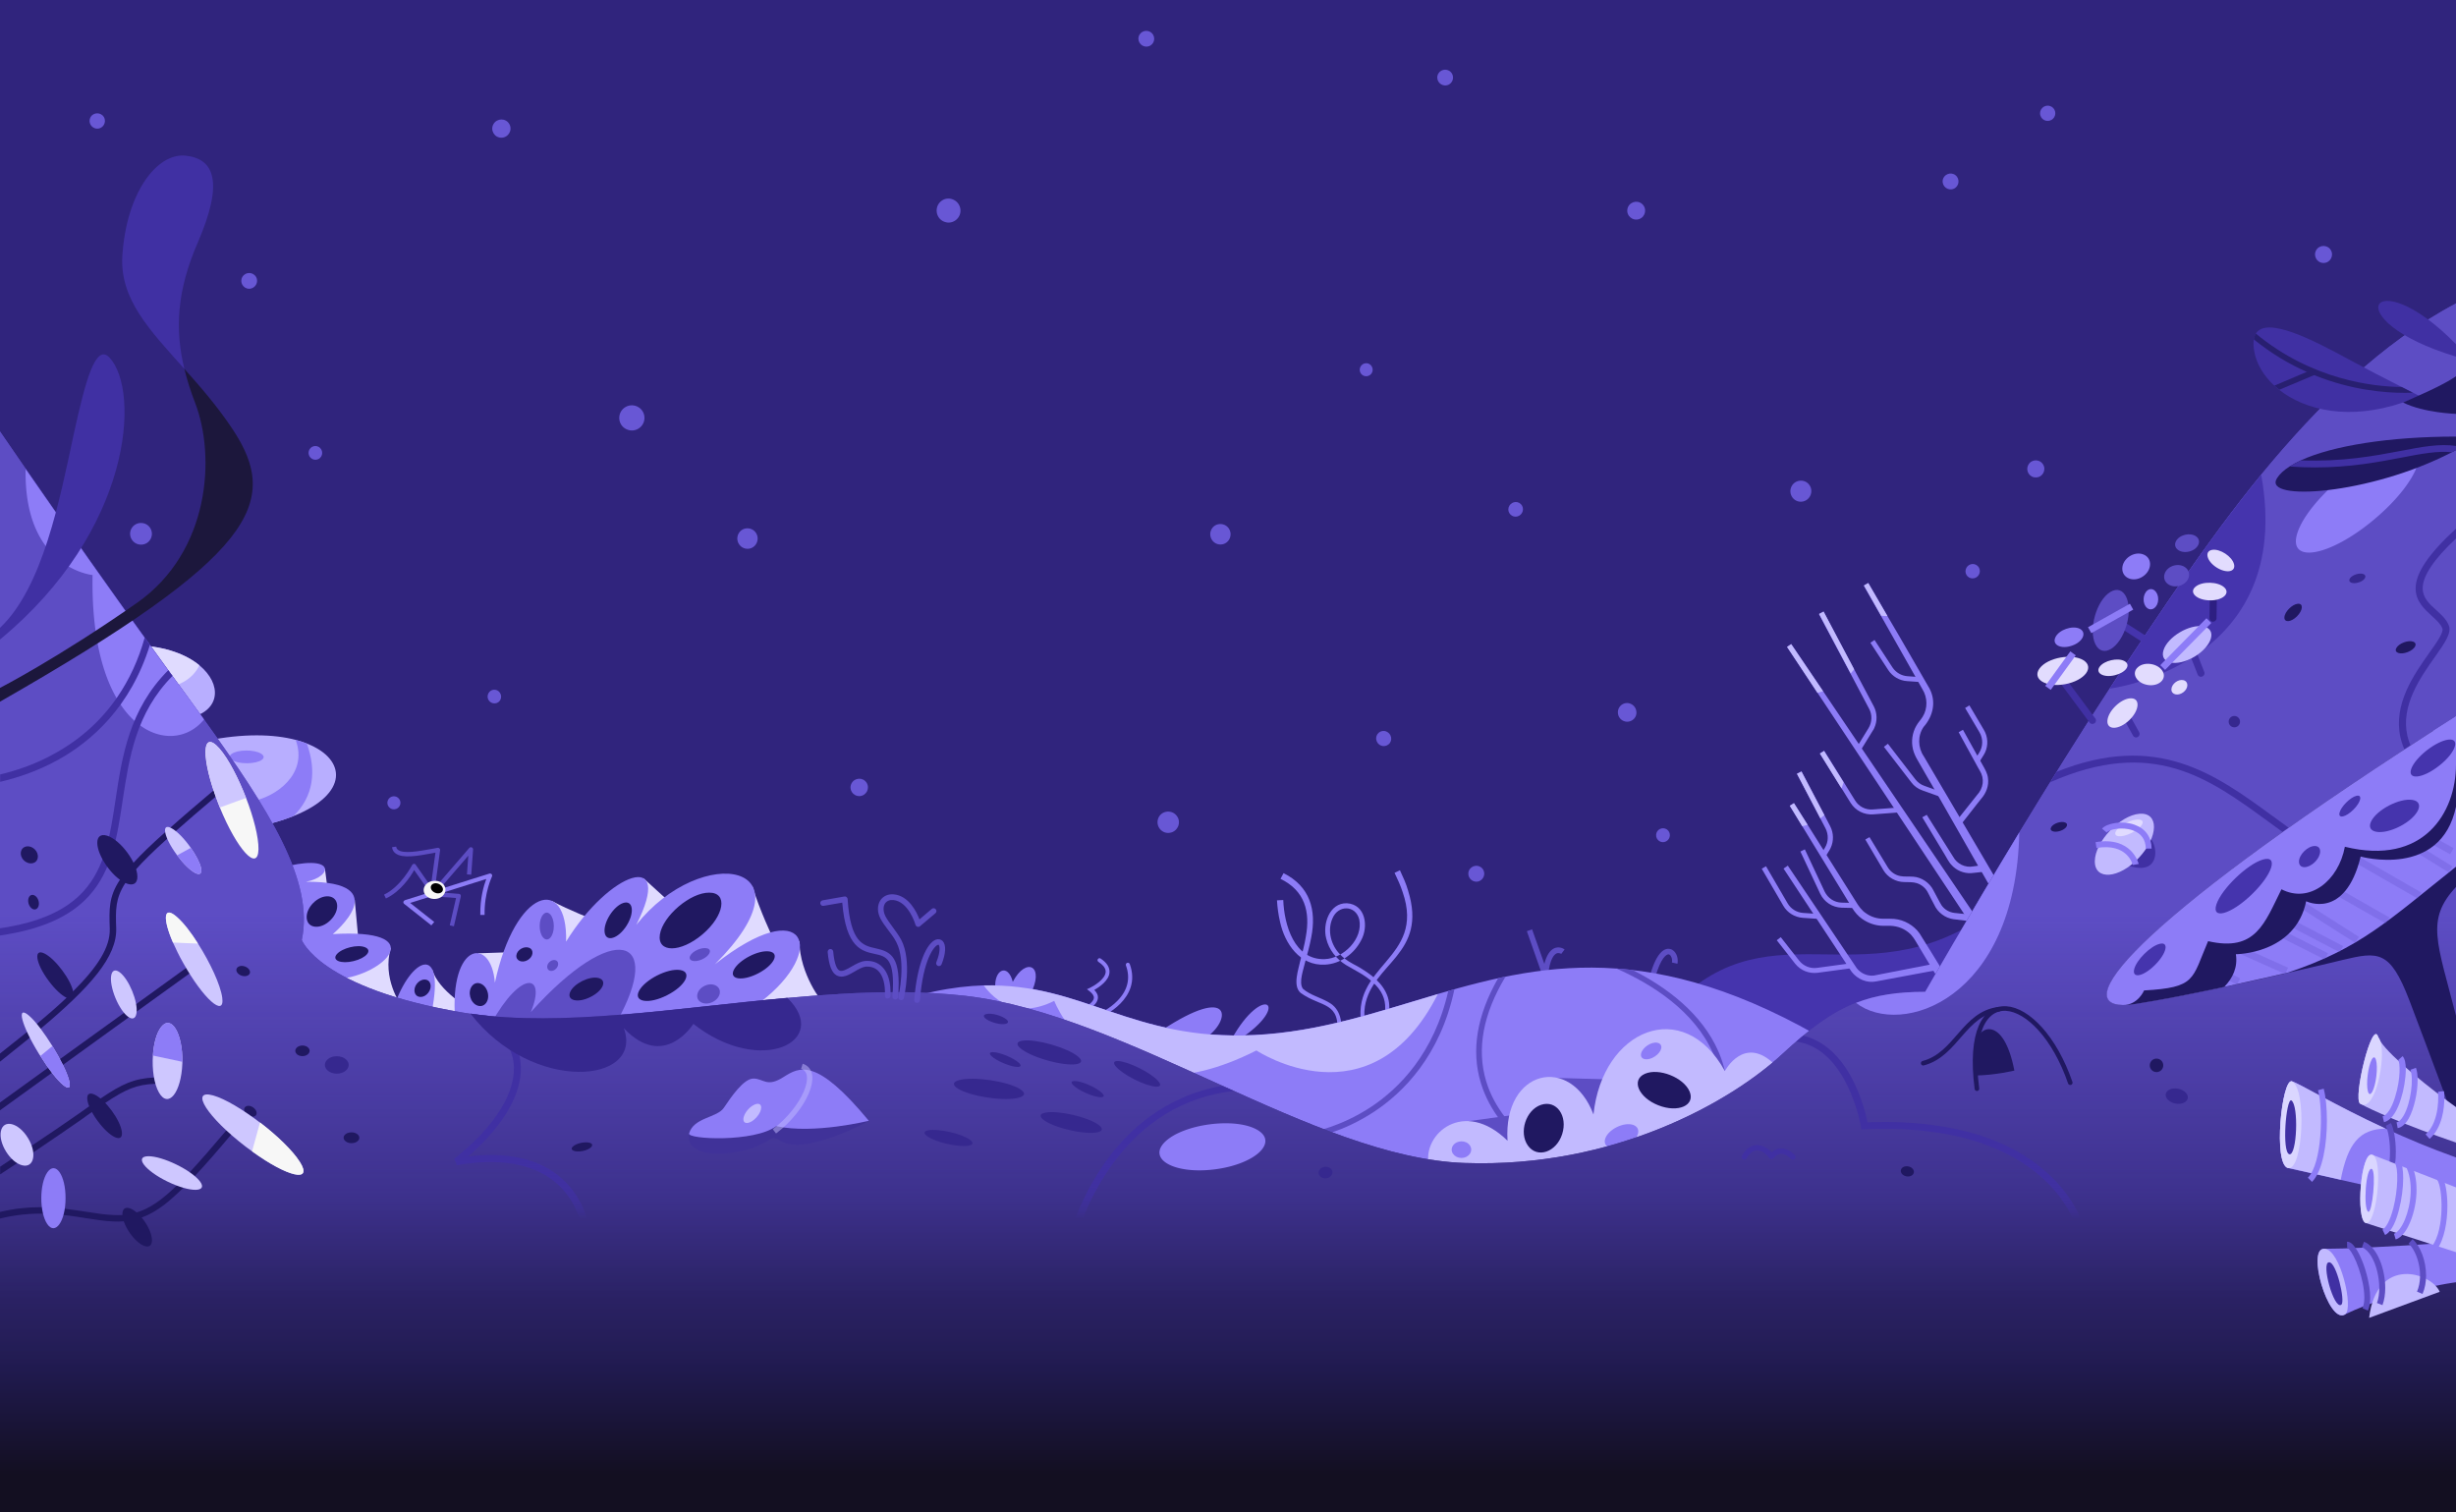 <svg xmlns="http://www.w3.org/2000/svg" xmlns:xlink="http://www.w3.org/1999/xlink" width="1600" height="985"><defs><linearGradient id="c" x1="50%" x2="50%" y1="50.461%" y2="97.603%"><stop offset="0%" stop-color="#5D4DC4"/><stop offset="30%" stop-color="#413494"/><stop offset="66.558%" stop-color="#201A4F"/><stop offset="86.013%" stop-color="#181434"/><stop offset="100%" stop-color="#130F21"/></linearGradient><linearGradient id="d" x1="50%" x2="50%" y1="50.46%" y2="96.646%"><stop offset="0%" stop-color="#5D4DC4"/><stop offset="50.242%" stop-color="#413494" stop-opacity=".803"/><stop offset="69.205%" stop-color="#2D246A" stop-opacity=".751"/><stop offset="81.293%" stop-color="#201A4F"/><stop offset="100%" stop-color="#130F21"/></linearGradient><linearGradient id="e" x1="50.005%" x2="50.005%" y1="44.531%" y2="94.809%"><stop offset="0%" stop-color="#4030A3"/><stop offset="38%" stop-color="#4030A3" stop-opacity=".99"/><stop offset="53%" stop-color="#4030A3" stop-opacity=".94"/><stop offset="64%" stop-color="#4030A3" stop-opacity=".87"/><stop offset="73%" stop-color="#4030A3" stop-opacity=".76"/><stop offset="81%" stop-color="#4030A3" stop-opacity=".63"/><stop offset="88%" stop-color="#4030A3" stop-opacity=".45"/><stop offset="94%" stop-color="#4030A3" stop-opacity=".25"/><stop offset="99%" stop-color="#4030A3" stop-opacity=".03"/><stop offset="100%" stop-color="#4030A3" stop-opacity="0"/></linearGradient><linearGradient id="f" x1="49.995%" x2="49.995%" y1="22.575%" y2="83.804%"><stop offset="0%" stop-color="#4030A3"/><stop offset="38%" stop-color="#4030A3" stop-opacity=".99"/><stop offset="53%" stop-color="#4030A3" stop-opacity=".94"/><stop offset="64%" stop-color="#4030A3" stop-opacity=".87"/><stop offset="73%" stop-color="#4030A3" stop-opacity=".76"/><stop offset="81%" stop-color="#4030A3" stop-opacity=".63"/><stop offset="88%" stop-color="#4030A3" stop-opacity=".45"/><stop offset="94%" stop-color="#4030A3" stop-opacity=".25"/><stop offset="99%" stop-color="#4030A3" stop-opacity=".03"/><stop offset="100%" stop-color="#4030A3" stop-opacity="0"/></linearGradient><linearGradient id="g" x1="49.921%" x2="49.921%" y1="48.971%" y2="92.955%"><stop offset="0%" stop-color="#4030A3"/><stop offset="38%" stop-color="#4030A3" stop-opacity=".99"/><stop offset="53%" stop-color="#4030A3" stop-opacity=".94"/><stop offset="64%" stop-color="#4030A3" stop-opacity=".87"/><stop offset="73%" stop-color="#4030A3" stop-opacity=".76"/><stop offset="81%" stop-color="#4030A3" stop-opacity=".63"/><stop offset="88%" stop-color="#4030A3" stop-opacity=".45"/><stop offset="94%" stop-color="#4030A3" stop-opacity=".25"/><stop offset="99%" stop-color="#4030A3" stop-opacity=".03"/><stop offset="100%" stop-color="#4030A3" stop-opacity="0"/></linearGradient><path id="a" d="M0 0h1600v985H0z"/></defs><g fill="none" fill-rule="evenodd"><g><path fill="#30247D" d="M0 0h1600v800H0z"/><g fill="#8D7CF7"><path d="M836.2 568.8c17.2 8.6 21.6 24 18 42-1 5.3-2.4 10.4-3.8 15.4-1 4.7-4.7 14.1-1.5 18 4.8 4.1 11.1 5.5 16.6 8.7 8.2 4.4 9.2 13.8 8 22.1l-2.4-.3c2.4-22.7-10.2-18.1-23.8-27.9-5.4-4.7-1.3-15.5-.1-21.4 1.3-5.1 2.7-10.1 3.5-15.2 3-16.4-.7-30-16.5-37.7l2-3.7Z"/><path d="M836 586.3c.6 16.2 7.2 39.2 27 38.5 12.3-.4 25.2-13.3 22.5-25.9-2.5-9.5-13.8-9.4-17.4-.7-3.6 7.9-1 17.8 5.2 23.8 3.1 3.3 7.1 5.4 11.1 7.5 8.1 4.7 16.6 10.6 19.7 20 3 9.5-1.3 19.2-6.1 27.3l-2.1-1.2c7.5-12.5 10.5-25.3-1.8-35.9-5-4.6-11.4-7.6-17.3-11.1-6.2-3.9-11.1-9.9-12.8-17.2-2.5-9.2 2-23.3 13.4-23 12.3.7 14.3 15.2 9.3 24.2-4.5 8.7-13.4 15.3-23.5 15.8-16.3.9-26.2-13.6-29.3-27.9-1.1-4.6-1.7-9.3-2-14l4.1-.2Z"/><path d="M887.3 669.4c-8.7-41 41.7-44.1 26.5-88.2-1.4-4.3-3.3-8.5-5.3-12.6l3.5-1.7c2 4.3 4 8.6 5.3 13.2 13 41.6-23.3 47.2-28.1 75.4-.7 4.4-.4 9 .4 13.5l-2.3.4Z"/></g><path fill="#8D7CF7" d="m802.2 677.2 4.9.1c35-22.9 15.7-37.5-4.9-.1Zm-45.9-5.7 28.5 5c17.3-10.9 19.3-36.7-28.5-5Zm-85.4-23.1c10.4-19.3-2.4-25.5-11.1-8.8-3.1-12.3-12.4-8.2-11.4 4.3s22.5 4.5 22.5 4.5Zm34.2 11.1c-.5 0-1-.3-1.2-.8-.3-.7.1-1.4.7-1.7 2.1-.8 7.6-3.6 8-6.8.2-1.4-.8-2.9-2.8-4.5l-1.7-1.3 2-.9c2.7-1.3 9.8-5.6 10.2-10.2.2-2.3-1.4-4.5-4.7-6.7-.6-.4-.8-1.2-.4-1.8.4-.6 1.2-.8 1.8-.4 4.1 2.7 6 5.8 5.8 9.1-.4 5.4-6.8 9.6-9.9 11.4 1.8 1.8 2.6 3.6 2.3 5.6-.7 5.2-8.8 8.5-9.7 8.8-.1.2-.2.2-.4.2Zm11.6 3.1c-.5 0-1-.3-1.2-.8-.3-.7 0-1.4.7-1.7.1 0 6.4-2.7 11.6-8 6.8-6.8 8.8-14.7 5.7-23.2-.2-.7.1-1.4.8-1.7.7-.2 1.4.1 1.7.8 8.3 22.8-18.4 34.4-18.7 34.5-.3.1-.4.1-.6.1Z"/><path fill="#B8AEFF" d="M191.2 531.6c-5.1 2-10.9 3.9-17.4 5.5l-39.1-54.6c23.8-4.8 43.6-4.3 58-.5 2.6.7 5.1 1.5 7.3 2.4 25.9 10.2 27.2 32.8-8.8 47.2Z"/><path fill="#8D7CF7" d="M191.2 531.6c-5.1 2-10.9 3.9-17.4 5.5l-10.7-14.9c16.7-2.7 37.8-18.1 29.5-40.2 2.6.7 5.1 1.5 7.3 2.4 6.4 17.8 4.4 34.4-8.7 47.2Zm-30.1-34.4c-8.5.1-14.1-3.3-10.2-6.1 3.9-2.8 14.5-3 19.1-.2 4.6 2.8-.4 6.2-8.9 6.3Z"/><path fill="#B8AEFF" d="m123.9 467.5-33.8-47.1c18.1.8 31.5 6.1 39.8 13 14.9 12.3 13.7 29.5-6 34.1Z"/><path fill="#E0DBFF" d="m109.4 447.3-19.3-26.9c18.1.8 31.4 6.1 39.8 13-4.1 8.7-13.2 13.5-20.5 13.9Z"/><path fill="#5D4DC4" d="m1004.9 635.6-10.2-29 3.4-1.2 8 22.5c1.4-5.5 3.6-8.9 6.5-10.2 2.8-1.2 5.5-.1 6.7.8l-2.2 2.9s-1.5-1-3.1-.3c-1.5.7-4.3 3.4-5.5 14.2l-3.6.3Zm73.5.9-3.5-1c4.7-16.7 10.3-18 13.2-17.3 3.8 1 5.5 5.8 4.7 9.6l-3.6-.8c.5-2.4-.7-5-2-5.3-1.5-.3-5.3 2.3-8.8 14.8Z"/><path fill="#4534AD" d="M1309.8 583.5c-84.8 74-148.3 6.3-213.2 65.3 108.5 104.1 210.7-18.5 213.2-65.3Z"/><path fill="#8D7CF7" d="M1217.1 379.8c2.8 4.9 7.4 12.8 12.5 21.5 1.6 2.8 3.3 5.6 5 8.5.7 1.1 1.3 2.3 2 3.4 8.1 14 16.3 28.1 20.4 35.3 4.5 8.5 2.4 18-3.8 25-4 5.7-3.8 13.5.1 19.2 6.1 10.4 14.6 24.8 23.3 39.6l2.1 3.6c8.3 14.2 16.7 28.3 23 39.1l-3 6.4c-2-3.5-4.7-8.1-7.7-13.4-.8-1.3-1.6-2.7-2.4-4.1-8.3-14.5-18.5-32.4-25.9-45.4-.9-1.5-1.7-3-2.5-4.3-1.5-2.6-2.8-5-4-6.9l-7-12.2c-1.3-2.2-2.4-4.6-3-7.1-1.2-5.1-.4-10.7 2.2-15.2 1.1-2 2.9-3.9 4.1-5.8 3.4-5.4 3.3-12.6-.1-18-.8-1.3-1.7-3-2.7-4.8-.6-1-1.2-2.2-1.9-3.4-6-10.6-14.9-26.4-22.4-39.6-4.6-8.2-8.7-15.4-11.2-19.7l2.9-1.7Zm-50.2 39.8 13 19.2 7.8 11.5 23.2 34.3 2 3 76.7 113.1-2.7 5.8-4.3-6.6-3.1-4.6-43.7-65.9-2-3.1-46.3-69.8-2.6-3.9-.9-1.3-5.7-8.7-14.1-21.2zm1.8 103.6c2.6 4.1 5.6 8.9 8.9 14.1 3.3 5.3 6.9 11 10.5 16.7.6 1 1.3 2 1.9 3.1 7.1 11.3 14.1 22.4 19.1 30.3 1.7 2.8 3.7 5.7 6.5 7.5 3.3 2.4 7.3 3.6 11.4 3.6 2.2 0 4.8-.1 7 .1 6.5.6 12.7 4.1 16.5 9.4.7.9 12.9 20.9 20.3 32.9l-2.7 5.8-8.6-14.4-2.4-4-7.8-13c-1.8-3-3.3-5.8-6-7.9-3.9-3.2-8.6-4.5-13.7-4.3h-2.7c-4.9 0-9.9-1.7-13.9-4.6-2.6-1.8-4.6-4.2-6.3-6.9-.4-.6-.8-1.3-1.2-1.9l-.8-1.4-4.8-7.9-11.3-18.5-14.5-23.7-8.1-13.3 2.7-1.7Z"/><path fill="#8D7CF7" d="m1220.1 527.3 17.2-1.3.2 3.2-17.2 1.3c-5.9.4-11.5-2.4-14.7-7.5l-5.9-9.5-14.1-22.7 2.8-1.7 12.7 20.4 7.4 11.9c2.4 4 6.9 6.3 11.6 5.9ZM1188 398.4l19.9 37.6 12.8 24.1c2.3 4.4 2.4 9.7.3 14.2-.2.5-.5 1.1-.9 1.6l-7.2 11.7-.8 1.3-2.8-1.7 1.6-2.5 6.4-10.4c2.3-3.8 2.5-8.6.4-12.5l-12.1-22.9-20.6-38.8 3-1.7Zm63 45.9-8.6-.6c-4.9-.3-9.5-3-12.2-7.1l-11.7-17.9 2.7-1.8 11.7 17.9c2.2 3.3 5.8 5.4 9.7 5.7l8.6.6-.2 3.2Zm13.4 74.9-12-4.3c-2.9-1-5.4-2.8-7.2-5.2l-17.9-23.2 2.6-2 17.9 23.2c1.5 1.9 3.5 3.4 5.8 4.2l12 4.3-1.2 3Zm9.9 15.9c2.1-2.6 11.8-14.8 13.6-17.1 4.3-4.6 5.1-10.8 1.8-16.1l-1.1-1.9c-2.7-4.9-9.8-18-12.6-23l2.8-1.6 8.5 15.3 4.3 7.6c1.5 2.7 3.2 5.5 3.5 8.6.7 4.9-1.2 9.8-4.4 13.4l-2.7 3.4-10.8 13.8-2.9-2.4Z"/><path fill="#8D7CF7" d="M1293.2 490.2c-.3.6-.6 1.2-1 1.8l-2.7 4.3-2.8-1.7 2.7-4.3c2.5-4 2.6-9.1.2-13.2l-9.4-15.9 2.8-1.7 9.4 15.9c2.7 4.5 3 10 .8 14.8Zm-38 40.6 15.3 24.3 1.9 3c2.5 4.7 7.9 7.3 13.1 6.3l7.1-1 .5 4.4c-1.6.2-7.6.9-9.1 1-4.8.2-9.6-1.8-12.8-5.5-.9-.9-1.6-2.1-2.3-3.2l-1.8-3.1-14.8-24.6 2.9-1.6Zm-37.3 14.5 12 19.8c1.8 2.9 4.8 5 8.1 5.6 2.7.5 5.7.2 8.5.4 5.4.4 10.6 4 13 8.8 1.5 2.7 3.9 7.5 5.4 9.9 1.9 2.7 5 4.5 8.3 4.9l11.5 1.2-.5 4.3-11.5-1.4c-5.5-.7-10.4-4.5-12.6-9.4-.8-1.6-3.2-6-4-7.7-1.5-3.1-4.2-5.4-7.4-6.4-2.5-.8-5.5-.6-8.1-.7-5.4 0-10.8-3-13.6-7.7l-11.8-20 2.7-1.6Zm-9.7 46.2-8.4-.2c-6.1-.2-11.4-3.7-14-9.1l-12.9-27.5 2.9-1.4 12.9 27.5c2.1 4.3 6.3 7.1 11.1 7.2l8.4.2v3.3Zm-34.6-89 14.9 28.4 3.8 7.3c2.3 4.4 2.4 9.7.3 14.2-.2.5-.5 1-.8 1.5l-1.9 3.1-.7 1.1-2.8-1.7 1.5-2.5 1-1.7c2.3-3.8 2.4-8.5.4-12.5l-3.5-6.7-15.2-29 3-1.5Z"/><path fill="#8D7CF7" d="M1164.7 563.9c5.3 7.8 40.5 60.3 44.9 66.8 2.6 3.4 7 5.3 11.2 4.8 1.3-.2 4.7-.9 6.1-1.2l33.3-6.5.8 4.3c-3.7.7-35.9 6.7-38.6 7.2-.6.1-1.8.2-2.4.3-6.1.3-11.9-3.2-14.9-8.3-2.9-4.4-39.3-59.6-43.2-65.5l2.8-1.9Z"/><path fill="#8D7CF7" d="m1206.3 630.7-22.2 3c-5.5.7-11.1-1.5-14.6-5.9l-12-15.3 2.6-2 12 15.3c2.8 3.5 7.2 5.3 11.6 4.7l22.2-3 .4 3.2Zm-21.6-32.1-10.3-.7c-5.2-.4-10-3.3-12.6-7.8l-14.1-24.2 2.8-1.6 14.1 24.2c2.1 3.6 5.9 5.9 10 6.2l10.3.7-.2 3.2Z"/><path fill="#C2BAFF" d="m1166.9 419.6 20.8 30.7c-1.2.4-2.4.7-3.7 1l-19.8-29.9 2.7-1.8Zm21.1-21.2 19.9 37.6c-.7.9-1.4 1.8-2.2 2.7l-20.6-38.8 2.9-1.5Zm29.1-18.6c2.8 4.9 7.4 12.8 12.5 21.5-1.3 0-2.7 0-4.1-.2-4.7-8.2-8.7-15.4-11.2-19.7l2.8-1.6Zm-48.4 143.4c2.6 4.1 5.6 8.9 8.9 14.1-1.1.4-2.3.7-3.5.9l-8.1-13.3 2.7-1.7Zm2-19.1 2.9-1.5 14.9 28.4c-.8.7-1.7 1.4-2.6 2.1l-15.2-29Zm17.6-14.9 12.7 20.4c-.4 1.3-.8 2.7-1.3 4l-14.1-22.7 2.7-1.7Z"/><path fill="#E0DBFF" d="m211.7 565.9 2.3 18-28.7-3.6zm19.4 20.3 2.4 26.2h-28zm23.5 31.2c-5.8 20.1 6.5 37 6.5 37l-37.4-16.9 30.9-20.1Z"/><path fill="#8D7CF7" d="M181.7 565.6c37.6-10.3 35.4 5.4 17.7 8.8 59.1-.3 17.4 34.1 17.4 34.1 62-3.7 35.5 24.5 7 28.9-50.3-22.5-42.1-71.8-42.1-71.8Z"/><path fill="#201861" d="M230.3 626.1c-8.2 2-14.3-.5-10.9-4.5 3.4-4 13.6-6.6 18.5-4.5 4.9 2.1.7 7-7.6 9Zm-15-26.7c-6.3 6.3-14.9 5.6-15.5-1.3-.6-6.9 7.3-14.8 14.2-14.2 6.9.6 7.7 9.2 1.3 15.5Z"/><path fill="#8D7CF7" d="M1205.1 687.2c-141.8 98.6-250.6 148.9-635.4-29.8 28.4-10.6 51.3-14.9 71.2-15.5 64.4-1.8 96.4 36.2 176.4 32.3 42.9-2.1 80.6-15.3 119.4-26.7 72.5-21.2 148.4-36.2 268.4 39.7Z"/><path fill="#5D4DC4" d="m1017 757.2-1.5 3.3c-1.6-.7-39.6-18.2-50.8-55.1-6.4-21-2.6-43.9 11.3-68.2 1.6-.4 3.2-.7 4.8-1-14.7 24.4-18.9 47.3-12.6 68.2 10.7 35.3 48.5 52.6 48.8 52.8Zm-69.5-112.7c-9.2 43.4-33.5 67.3-52.3 79.7-20.8 13.7-39.1 16.7-39.9 16.8l-.6-3.6c.2 0 18.5-3.1 38.6-16.4 17.9-11.9 40.9-34.5 50.2-75.5 1.4-.3 2.7-.7 4-1Zm177.6 74.5-3.6-.7c0-.1 2.4-14-5.4-31.9-12.2-27.9-40-45.3-63.1-55.5 3.5.2 7 .6 10.6 1 21.6 10.9 45 27.9 56 53.3 8.1 18.9 5.6 33.2 5.5 33.8Z"/><path d="M1205.1 687.2c-141.8 98.6-250.6 148.9-635.4-29.8 28.4-10.6 51.3-14.9 71.2-15.5 64.4-1.8 96.4 36.2 176.4 32.3 42.9-2.1 80.6-15.3 119.4-26.7 2.3-.7 4.6-1.3 6.9-2 1.3-.4 2.6-.8 4-1.1 9.4-2.6 18.8-5.1 28.5-7.2 1.6-.4 3.2-.7 4.8-1 22.6-4.6 46.3-7.2 72.1-5.3 3.5.2 7 .6 10.6 1 40.5 4.7 86.3 20.4 141.5 55.3Z"/><path fill="#E0DBFF" d="M281.5 631.3c3.9 14.4 25.2 26.2 25.2 26.2l-1.3 7.8-24.2-5.9.3-28.1Z"/><path fill="#8D7CF7" d="m256.6 656.1 24.6 3.3c9.2-45.7-13.8-36-24.6-3.3Z"/><path fill="#201861" d="M279.1 646.6c-2.8 3.8-7.8 3.8-8.9 0-1.1-3.8 2.4-8.5 6.4-8.5s5.3 4.7 2.5 8.5Z"/><path fill="#C2BAFF" d="M936.7 647.6c-43.7 86.2-118.2 36.7-118.2 36.7-99.6 50.5-131.7-32.3-131.7-32.3-24.5 12.2-39.1-.7-45.9-10 64.4-1.8 96.4 36.2 176.4 32.3 42.9-2.1 80.7-15.3 119.4-26.7Z"/><path fill="#E0DBFF" d="M520.7 613c.5 22.4 15 39.7 15 39.7l-51.5 6.5 36.5-46.2Zm-30.6-35.9c4.6 15.5 13.5 34.1 13.5 34.1l-42.7 24.3 29.2-58.4Zm-70.7-4.8 19.9 18.1-35.7 22.6zM359.7 587c10.5 5.7 27.7 12.4 27.7 12.4l-23.6 25.8-4.1-38.2Zm-48.2 34 21.3-.7-10.4 39z"/><path fill="#8D7CF7" d="M296.5 664.1c-3.9-50.7 23.6-54.2 25.9-23.9 13.3-61.9 47.5-70.5 46.4-26.8 28-45.6 71.2-61.1 45.7-10.9 42.8-54 117.5-40.4 51.2 25.7 59.3-46.9 73.9-9.3 29.8 24.5-44.1 33.9-199 11.4-199 11.4Z"/><path fill="#5D4DC4" d="M345.8 659.3c10.4-25-6.2-28-25.9 7.6l82.1-1.6c30.6-54.8-1.4-66.8-56.2-6Z"/><path fill="#201861" d="M434.6 648.3c-11.9 6.1-22.1 4.5-18.3-2.8 3.8-7.3 18.6-14.9 26.8-13.6 8.2 1.3 3.4 10.4-8.5 16.4Zm59.3-14.2c-10.3 5.3-19.1 4-15.8-2.4 3.3-6.4 16-13 23.1-11.9 7.1 1.1 2.9 9-7.3 14.3Zm-36.3-25.4c-14.3 12.1-29.6 12.1-27.7 0 2-12.1 19.8-27.3 32.1-27.2 12.4-.1 9.9 15.1-4.4 27.2Z"/><path fill="#5D4DC4" d="M457.3 625c-5 2.2-9.2.9-7.7-2.3 1.5-3.2 7.8-5.9 11.2-4.9 3.4 1 1.4 5-3.5 7.2Z"/><path fill="#201861" d="M384.6 649.5c-8.2 4.1-15.5 2.3-13.2-3.2 2.3-5.5 12.6-10.7 18.5-9.2s3 8.3-5.3 12.4Zm23.6-46.5c-5.4 8.5-13.4 11-14.3 4.4-.9-6.6 5.9-17.2 12.2-19.2 6.3-2 7.5 6.2 2.1 14.8Zm-64.4 22.4c-3.7 2.2-7.8.4-7.4-3.1.4-3.5 5-6.2 8.3-4.9 3.3 1.3 2.8 5.8-.9 8Z"/><path fill="#5D4DC4" d="M360.8 603.3c0 6.7-3.8 10.9-6.9 7.5-3.1-3.4-3.1-11.7 0-15.1 3.1-3.4 6.9.9 6.9 7.6Zm1.4 27.8c-2.2 2.2-5.3 1.7-5.7-.8-.4-2.5 2.3-5.2 4.9-4.9 2.6.3 3 3.5.8 5.7Z"/><path fill="#201861" d="M317.7 646.4c1.5 5.6-2.2 10.4-6.8 8.6-4.6-1.8-6.4-8.8-3.4-12.7 3-3.9 8.7-1.5 10.2 4.1Z"/><path fill="#5D4DC4" d="M464.1 652.8c-5.3 2.5-10.8-.3-9.8-5.1s7.6-8 12-5.7 3.2 8.2-2.2 10.8Zm550.3 49.4 42.3 1.2-21.1 39.1zm-57.9 28.2 38.1-5.3-12.5 24.2z"/><path fill="#C2BAFF" d="M1156.4 693.7c-20.1-20.1-32.7 4-32.7 4-27-49-79.8-27.3-85.6 28.3-14.8-39.3-58.9-29.5-56 17.1-28.5-27.9-55.5-4.3-51.3 15.5 143.9 13.6 220.9-51.4 225.6-64.9Z"/><path fill="#201861" d="M1017.7 738.8c-3.8 11.8-16.2 16-22.3 7.5-6.1-8.5-1.4-23.3 8.6-26.6 10-3.3 17.5 7.2 13.7 19.1Zm62.6-18.8c-12.9-5.1-17.8-16.5-8.7-20.5 9.1-4 25.2 2.4 29.1 11.5 3.9 9.1-7.5 14.1-20.4 9Z"/><path fill="#8D7CF7" d="M1078.1 688.2c-4.8 3.2-9.8 2.1-9-1.8.8-4 6.7-8 10.7-7.1 4 .9 3.1 5.7-1.7 8.9Zm-18.8 58.2c-8.1 3.9-15.6 1.2-13.5-4.8 2.1-6 12.2-10.9 18.2-8.8 6 2.2 3.4 9.7-4.7 13.6Zm-107.2 7.9c-4.9 0-8-4.5-5.5-8.1 2.5-3.6 8.6-3.6 11 0 2.4 3.6-.6 8.1-5.5 8.1Z"/><path fill="url(#c)" d="M1600 985H0V281.1s6.3 9.2 16.8 24.4c20.6 29.7 57.1 82 93.1 131.5 8 11 15.7 21.5 23 31.7 42.5 59.1 71.9 105.1 63.7 143.6 0 0 11.4 31.5 104.8 47.3 1.7.3 3.4.5 5.1.8 60.1 8.8 133.6-3.7 206.4-10.3 10.3-.9 20.5-1.8 30.7-2.4h.6c.8 0 1.6-.1 2.4-.2 2.5-.1 5-.3 7.6-.4 1.3-.1 2.5-.1 3.8-.2 8.9-.4 17.7-.6 26.4-.6h3.7c13.9.2 27.5.9 40.8 2.4 106.4 12.4 227 105.4 325.1 108.9 98.1 3.5 174-40.3 206.9-70.8 18-16.7 32.4-27.3 48.2-33.5 13.1-5.1 27.2-7.2 45.1-7.2 0 0 27.3-47.8 61.3-103.8 18.8-30.9 39.6-64.4 58.9-93.8 2.2-3.3 4.3-6.5 6.4-9.7 25.2-37.7 56-85.2 92.3-129.6 36.7-44.7 79-86.3 126.9-111.5V985Z"/><path fill="url(#d)" d="M1600 984.9H0V281.1s6.3 9.2 16.8 24.4c20.6 29.7 57.1 82 93.1 131.5 8 11 15.7 21.5 23 31.7 42.5 59.1 71.9 105.1 63.7 143.6 0 0 11.4 31.5 104.8 47.3 1.7.3 3.4.5 5.1.8 60.1 8.8 133.6-3.7 206.4-10.3 10.3-.9 20.5-1.8 30.7-2.4h.6c.8 0 1.6-.1 2.4-.2 2.5-.1 5-.3 7.6-.4 1.3-.1 2.5-.1 3.8-.2 8.9-.4 17.7-.6 26.4-.6h3.7c13.9.2 27.5.9 40.8 2.4 106.4 12.4 227 105.4 325.1 108.9 98.1 3.5 174-40.3 206.9-70.8 18-16.7 32.4-27.3 48.2-33.5 13.1-5.1 27.2-7.2 45.1-7.2 0 0 27.3-47.8 61.3-103.8 18.8-30.9 39.6-64.4 58.9-93.8 2.2-3.3 4.3-6.5 6.4-9.7 25.2-37.7 56-85.2 92.3-129.6 36.7-44.7 79-86.3 126.9-111.5v787.2Z"/><path fill="#8D7CF7" d="M132.9 468.7c-20.9 25.8-74.4 9-72.6-94.1 0 0-44.9-4.3-43.6-69 20.6 29.7 57.1 82 93.1 131.4a2188 2188 0 0 1 23.1 31.7Zm658.9 293c-26.5 3.5-44.7-6.5-32.7-18s45.1-15.9 59.6-7.9-.5 22.4-26.9 25.9Zm755.1-423.5c-29.6 24.9-57.4 29.5-50 8.3 7.4-21.2 44.5-52.4 66.7-56.1 22.2-3.7 12.9 22.9-16.7 47.8Z"/><path fill="#4030A3" d="M97.7 420c-12.6 40.7-38.2 62.9-59.7 74.9-13.9 7.7-27.5 12-37.9 14.4v-4.8c10.1-2.4 22.9-6.5 35.8-13.8 16.6-9.2 30.2-21.5 40.6-36.7 7.8-11.4 13.8-24.3 17.8-38.8 1.1 1.7 2.2 3.3 3.4 4.8Zm14.7 20.3c-23.9 24.2-28.2 53-32.5 81.1-3.5 23.5-6.9 45.7-22 62.3-12.3 13.5-31 21.8-57.9 25.7v-4.7c25.4-3.7 43-11.6 54.4-24.1 14.2-15.6 17.5-37.1 20.9-59.8 4.2-27.8 8.8-58.6 34.3-84.2.1.1.2.3.3.4.8 1.1 1.7 2.2 2.5 3.3Zm1465.9-57.1c0 6.2 4.3 10.2 9 14.4 3.2 2.9 6.5 5.9 8 9.8 2 4.9-2.6 11.4-9 20.5-9.5 13.4-22.4 31.7-18 51.3 3 13.2 13.6 25.6 31.8 37v5.5c-20.8-12.5-33-26.4-36.3-41.4-4.8-21.6 8.8-40.9 18.8-55 4.7-6.6 9.6-13.5 8.5-16-1.1-2.8-3.9-5.4-6.9-8.1-4.9-4.5-10.5-9.6-10.5-17.9 0-10 8.4-22.5 26.4-39v6.4c-14.7 13.8-21.8 24.5-21.8 32.5Zm21.2 189.2c-.2 0-.299.1-.498.1-9.564 2.1-18.53 3-26.898 3-39.351 0-67.345-20.5-94.542-40.4-38.653-28.3-75.215-55-141.962-25.5 1.395-2.3 2.79-4.5 4.184-6.8 65.452-26.3 103.508 1.6 140.468 28.6 32.278 23.7 65.75 48.1 118.252 36.5l.498 2.2.498 2.3Z"/><path fill="url(#e)" d="m1357.5 799.5-2.3.5-2.3.5s-.1-.2-.2-.5c-.9-3.1-6.3-18.9-23.6-33.9-17.7-15.5-52-33.3-114.4-30.4l-2.1.1-.3-2c-.1-.5-8.6-50.6-42.1-55.3 1.5-1.3 3.1-2.6 4.6-3.8 13.1 3.2 24.1 13 32.2 28.8 5.9 11.6 8.7 23 9.6 27.6 35.3-1.4 83.3 3.2 115.9 31.9 20.1 17.5 24.8 35.7 25 36.5Z"/><path fill="url(#f)" d="M803.7 710.7c-32.8 3.8-59.7 20.4-80.2 49.4-10.6 15-17 30.2-20.4 40-2.2 6.4-3.2 10.5-3.2 10.6l-4.5-1c.1-.4.9-3.9 2.8-9.5 3.3-9.9 9.9-26.1 21.4-42.5 14.1-20.1 38.3-43.5 76.3-50.3 2.6.9 5.2 2.1 7.8 3.3Z"/><path fill="url(#g)" d="m384.5 803.8-4.6.3s-.1-1.6-.7-4.2c-1.4-6.8-5.8-20.7-18.6-30.7-14.6-11.4-35.8-14.8-62.9-10.2l-1.8-4.1c27.2-21.5 41.2-44.6 38.6-63.2-1.8-12.7-11.2-23.3-28-31.4 4 .6 8 1.1 12 1.5 12 8 18.9 17.8 20.5 29.3 2.6 18.7-9.6 41.1-33.9 62.2 24.7-2.9 44.3 1.2 58.4 12.3 14.6 11.5 19.1 27.2 20.4 34.3.4 2.3.5 3.7.6 3.9Z"/><path fill="#36288F" d="M451.7 667s-19 30.6-45.3 2.8c13.2 36.2-59.6 42.8-99.9-9.5 60.1 8.8 133.6-3.7 206.4-10.3 28.9 28.2-17.3 51.5-61.2 17Z"/><path fill="#8D7CF7" d="m281 602.8-17.7-14c-.4-.3-.6-.8-.5-1.3.1-.5.5-.9 1-1.1l55-17.3c.5-.2 1.1 0 1.5.4.4.4.4 1 .2 1.5 0 .1-5.1 10.4-4.8 25h-2.8c-.2-10.8 2.3-19.2 3.9-23.4l-49.6 15.6 15.7 12.4-1.9 2.2Z"/><path fill="#5D4DC4" d="m293 602.8 4.1-17.8-15.8-1.2c-.4 0-.7-.2-1-.5-.3-.3-.3-.7-.3-1.1l3.7-26.8c-.8.2-1.7.3-2.5.5-9.3 1.7-18.9 3.4-23.4.1-1.4-1-2.2-2.3-2.4-4.1l2.7-.4c.1 1 .6 1.7 1.3 2.2 3.6 2.6 13.4.8 21.3-.6 1.5-.3 3-.5 4.4-.8.4-.1.9.1 1.2.4.3.3.5.8.4 1.2L283 581l16 1.3c.4 0 .8.2 1 .6.2.3.3.7.2 1.1l-4.5 19.4-2.7-.6Z"/><path fill="#5D4DC4" d="m251.4 585.3-1.2-2.5c11.2-5.4 18.2-19.2 18.3-19.3.2-.4.6-.7 1.1-.8.5 0 1 .2 1.2.6l11.4 16.3 23.5-27.2c.4-.5 1-.6 1.6-.4.6.2.9.8.9 1.4l-1.2 16.4-2.8-.2.9-12.2-21.9 25.4c-.3.3-.7.5-1.1.5-.4 0-.8-.2-1.1-.6l-11.2-15.9c-2.3 4.2-8.8 14-18.4 18.5Z"/><path fill="#F7F7F7" d="M283.5 585.6c-5.5.3-9.2-4.4-6.7-8.5 2.5-4.1 9.4-4.5 12.3-.7 2.9 3.8-.2 8.9-5.6 9.2Z"/><path fill="#000" d="M283.3 581.5c-2.9-1.3-3.6-4.4-1.3-5.7 2.3-1.3 5.9.4 6.5 2.9.6 2.5-2.3 4.1-5.2 2.8Z"/><g transform="translate(13 551)"><path fill="#201861" d="M2.5 9.4C-.8 6.1.2 1.1 4.2.4c4-.7 8.1 3.3 7.4 7.4-.7 4.1-5.8 4.9-9.1 1.6Z"/><path fill="#36288F" d="M851 216.6c-3.5.4-6-2.5-4.6-5.2 1.4-2.7 5.7-3.2 7.8-.9 2.1 2.3.2 5.7-3.2 6.1Z"/><path fill="#201861" d="M5.6 37.6c-1-3.6 1-6.6 3.7-5.4 2.7 1.2 4 5.7 2.3 8.1-1.7 2.4-4.9.9-6-2.7Zm138.8 47c-3.3-1.1-4.6-4.3-2.2-5.8 2.4-1.5 6.5 0 7.5 2.5s-1.9 4.4-5.3 3.3ZM216 193.7c-4 0-6.4-3-4.5-5.3 1.9-2.3 6.9-2.4 8.9 0s-.5 5.3-4.4 5.3Zm-67.6-18.2c-2.8-1.9-3.2-5.2-.6-6 2.6-.8 6.1 1.7 6.4 4.3.3 2.6-3 3.6-5.8 1.7Zm218.3 23.3c-5.1 1-8.8-.5-6.6-2.8 2.2-2.3 8.6-3.6 11.5-2.4 2.9 1.2.2 4.1-4.9 5.2Z"/><circle cx="1391.9" cy="143" r="4.4" fill="#201861"/><ellipse cx="1405.082" cy="163.049" fill="#36288F" rx="4.9" ry="7.3" transform="rotate(-78.633 1405.082 163.05)"/><ellipse cx="1229.57" cy="212.065" fill="#201861" rx="3.3" ry="4.3" transform="rotate(-79.578 1229.57 212.065)"/></g><g transform="translate(1335 373)"><path fill="#201861" d="M7.1 168.3c-4 1.3-7.3 0-5.8-2.5 1.4-2.4 6.5-4.1 9.1-3 2.6 1.1.8 4.2-3.3 5.5ZM233.5 51.8c-4.9 1.9-9 .4-7.4-2.6 1.6-3.1 7.8-5.4 11-4.2 3.2 1.2 1.3 4.9-3.6 6.8Z"/><path fill="#36288F" d="M201.6 6.4c-4 1.3-7.2-.1-5.8-2.5 1.4-2.4 6.5-4 9-2.9s.8 4.2-3.2 5.4Z"/><path fill="#201861" d="M161.4 28.5c-3.9 3.9-8.4 4.2-8.2.6.2-3.6 5.1-8.5 8.8-8.8 3.7-.3 3.3 4.3-.6 8.2Z"/><circle cx="120.6" cy="97.1" r="3.7" fill="#36288F"/></g><path fill="#4534AD" d="M1374.4 448.6c2.2-3.3 4.3-6.5 6.4-9.7 25.2-37.7 56-85.2 92.3-129.6 22.5 124.3-98.7 139.3-98.7 139.3Z"/><path fill="#201861" d="M1600 466.6v111.2c-19.9 21.4-12.3 35.8 0 83.9v71.1s-17.9-48.4-30.4-81.2c-12.6-32.8-20.2-31.8-43.7-26.2-7.8 1.9-20.4 4.9-35.4 8.3-30.1 7-69.7 15.7-99.2 20.3-3.1.5-5.8.7-8.2.7-35.1-.5 12.8-58.4 216.9-188.1Z"/><path fill="#8D7CF7" d="M1600 466.6v98c-44 35-62.3 53.2-109.6 69-12.6 2.9-26.9 6.1-41.5 9.3-20.1 4.3-40.6 8.4-57.7 11.1-3.1.5-5.8.7-8.2.7-34.2-.4 10.5-55.5 201.9-178.5 5-3.2 10-6.3 15.1-9.6Z"/><path fill="#5D4DC4" d="m1430.011 608.194 1.914-4.186 58.69 26.37-1.913 4.187zm44.843-31.872 2.507-3.867 59.46 37.889-2.508 3.866zm39.179-26.057 2.328-3.975 61.052 35.13-2.327 3.975zm45.202-4.243 2.456-3.898 35.948 22.269-2.457 3.898zm7.713-5.659 2.255-4.016 29.267 16.155-2.256 4.016zm-64.512 31.735 2.31-3.986 51.854 29.536-2.31 3.986zm-34.686 18.715 2.163-4.065 56.577 29.582-2.162 4.065zm-5.077 8.154 2.099-4.099 51.885 26.117-2.099 4.098zm-39.083 24.435 2.21-4.04 33.6 18.077-2.212 4.04z" opacity=".257"/><path fill="#201861" d="M1600 474.4v51.1c-9.9 47-62.1 32.5-62.1 32.5-10.2 41.7-35.5 29.1-35.5 29.1-7.1 34.5-45.8 34.5-45.8 34.5 1.3 8.5-2 15.6-7.6 21.3-20.1 4.3-40.6 8.4-57.7 11.1-3.1.5-5.8.7-8.2.7-34.2-.4 10.5-55.5 201.9-178.5.5-.1 7.3-1.4 15-1.8Z"/><path fill="#8D7CF7" d="M1600 466.6V498c0 31.4-21.1 66.2-72.4 53.6-4.1 22.1-23 37.2-41.3 27.7-11 21.9-16.6 41-47.8 33.8-10.7 24.9-7.7 30.2-41.7 32.1 0 0-4 9.6-13.8 9.5-35-.5 12.9-58.4 217-188.1Z"/><path fill="#4534AD" d="M1563.5 538.3c-12 6.2-22.5 4.4-18.8-3.2 3.7-7.7 18.7-15.4 27-14 8.3 1.4 3.8 11-8.2 17.2Zm-96.6 44.4c-13.5 13-26.3 16.6-23 6.5 3.3-10.1 20.2-26.4 30.4-29.3 10.2-2.9 6.2 9.7-7.4 22.8Zm41.2-21.2c-4.6 4.6-10.3 4.5-10.4-.1-.1-4.6 5.7-10.3 10.3-10.3 4.6 0 4.7 5.8.1 10.4Zm-104.1 67c-7.4 7.5-15 9.2-13.7 3.1 1.3-6.1 10.7-15.4 16.8-16.8 6.1-1.4 4.4 6.2-3.1 13.7Zm129.2-101.1c-4.9 4.9-10 6.1-9.1 2.1.9-4 7.1-10.2 11.1-11.1 4-.9 2.9 4.1-2 9Zm55.7-28.5c-10.7 8.4-20.8 9.4-18 1.8 2.8-7.6 16.2-18 24.2-18.9 8-.9 4.6 8.7-6.2 17.1Z"/><path fill="#4030A3" d="M1576.3 258c-3.7 1.6-7.3 3-10.8 4.2-35 11.9-63.7 5.1-80.6-8.2-1.1-.9-2.2-1.8-3.2-2.7l-.1-.1c-6.9-6.4-11.4-14-12.9-21.6-.7-3.4-.8-6.2-.4-8.5.2-.9.4-1.8.7-2.6l.6-1.2c7.1-11.4 37.2 4.1 60.7 16.9 10.7 5.8 23 12.2 34.3 17.9 2.5 1.3 4.9 2.5 7.3 3.7h.1c1.3.6 2.5 1.3 3.7 1.9l.6.3Z"/><path fill="#201861" d="M1600 245.1v24.5s-20.9-.6-34.5-7.4c7.7-3.4 25.8-11 34.5-17.1Z"/><path fill="#281F70" d="M1571.9 255.8c-1.5.1-3.4.1-5.8.1-11.9 0-33.9-1.6-58.4-11.5-1.6-.6-3.2-1.3-4.8-2.1-11.4-5-23.1-11.9-34.6-21.2.2-.9.4-1.8.7-2.6l.6-1.2c36.5 30.2 76.5 34.6 95 34.8 2.5 1.3 4.9 2.5 7.3 3.7Z"/><path fill="#281F70" d="m1508 244.2-.3.1-22.8 9.6c-1.1-.9-2.2-1.8-3.2-2.7l21.2-9 3.8-1.6 1.3 3.6Z"/><path d="M1576.3 258c-3.7 1.6-7.3 3-10.8 4.2-35 11.9-63.7 5.1-80.6-8.2-1.1-.9-2.2-1.8-3.2-2.7l-.1-.1c-6.9-6.4-11.4-14-12.9-21.6-.7-3.4-.8-6.2-.4-8.5.2-.9.4-1.8.7-2.6l.6-1.2c7.1-11.4 37.2 4.1 60.7 16.9 10.7 5.8 23 12.2 34.3 17.9 2.5 1.3 4.9 2.5 7.3 3.7h.1c1.3.6 2.5 1.3 3.7 1.9l.6.3Z"/><path fill="#4030A3" d="M1600 224.2c-54.6-55.7-79.3-15.7 0 8.1v-8.1Z"/><path fill="#201861" d="M1600 284.4v8.8c-.9.5-1.8 1-2.7 1.4-53.3 27.7-123.8 32.4-113.9 16.9 1.7-2.7 4.5-5.3 8.3-7.7 2.2-1.4 4.7-2.7 7.4-4 20.5-9.4 57.3-15.4 100.9-15.4Z"/><path fill="#4030A3" d="M1600 290.5v2.7c-.9.5-1.8 1-2.7 1.4-9.3-1-19.9 1-32.8 3.5-15.2 2.9-33.4 6.4-56.5 6.4-5.2 0-10.7-.2-16.4-.6 2.2-1.4 4.7-2.7 7.4-4 27 1 47.7-2.9 64.6-6.1 14.4-2.8 26-4.9 36.4-3.3Z"/><path d="M1600 284.4v8.8c-.9.5-1.8 1-2.7 1.4-53.3 27.7-123.8 32.4-113.9 16.9 1.7-2.7 4.5-5.3 8.3-7.7 2.2-1.4 4.7-2.7 7.4-4 20.5-9.4 57.3-15.4 100.9-15.4Z"/><path fill="#C2BAFF" d="M1549.3 675.5c.3.8.8 1.8 1.5 2.9 7 10.6 33.6 31.7 49.2 42.8v23.1c-33.3-11.4-55.8-21.6-61.8-25l-.6-.3c-5-3 7.9-55.9 11.7-43.5Z"/><path fill="#DAD6FF" d="M1549.3 675.5c.6.7 1.1 1.7 1.5 2.9 3.6 11.8-3.5 45.4-12.6 40.9l-.6-.3c-5-3 7.9-55.9 11.7-43.5Z"/><path fill="#8D7CF7" d="M1548.1 701.1c-1.1 9.2-4.2 14.6-5.5 9.8-1.3-4.8.1-16.3 2.5-20.7 2.4-4.3 4.1 1.7 3 10.9Zm19.2-4.6c0 6.1-1.4 13.9-3.2 19.4-1.9 6.2-5.4 13.8-11 15.1l-.9-3.8c2.8-.7 5.9-5.3 8.1-12.5 3.8-12.2 3.3-22.7 2-24.1l2.9-2.6c1.5 1.6 2.1 4.7 2.1 8.5Zm7.7 7.2c0 8.1-2.3 18.6-5.8 24.9-2.1 3.7-4.5 5.8-7.2 6.3l-.7-3.8c1.5-.3 3.1-1.8 4.6-4.4 4.8-8.4 6.6-24.2 4.4-29.8l3.6-1.3c.8 2 1.1 4.9 1.1 8.1Zm17.4 11.4c0 6.6-1.2 19.3-9.6 26.8l-2.6-2.9c9.9-8.9 8.1-27.6 8.1-27.8l3.8-.4c.2.3.3 1.9.3 4.3Zm-99.3-10.7c4.7 1.3 27.8 15.5 61 30.8 13.8 6.3 29.3 12.9 45.9 18.8v31.4s-42.9-9.6-75.1-16.8c-16.9-3.8-30.9-6.9-34.3-7.7-9.9-2.2-4.1-58.4 2.5-56.5Z"/><path fill="#C2BAFF" d="M1493.1 704.4c4.7 1.3 27.8 15.5 61 30.8-17 .3-24.6 9.7-29.2 33.3-16.9-3.8-30.9-6.9-34.3-7.7-9.9-2.1-4.1-58.3 2.5-56.4Z"/><path fill="#DAD6FF" d="M1493.1 704.4c9.9 4.9 7.2 58.7-2.5 56.5-9.9-2.2-4.1-58.4 2.5-56.5Z"/><path fill="#4030A3" d="M1492.7 716.8c5 3 3.7 36.4-1.3 35.1-5-1.4-2.1-36.3 1.3-35.1Z"/><path fill="#8D7CF7" d="M1515.9 729.9c0 15.3-2.7 33-9.7 40l-2.7-2.7c9.3-9.3 10.1-44 6.6-57l3.7-1c1.3 4.7 2.1 12.4 2.1 20.7Z"/><path fill="#5D4DC4" d="M1560.8 750.4c0 10.1-2.1 21.6-8.6 28.8l-2.9-2.6c10.6-11.7 8.2-37.3 4.9-43.2l3.4-1.8c1.7 3 3.2 10.4 3.2 18.8Z"/><path fill="#8D7CF7" d="M1600 809.1v26.2s-39.1 5.1-72.3 20.9c-.2.1-.4.2-.5.3-10.6 5.1-24.5-43-13.2-43h.4c11.5 0 38.6-.9 85.6-4.4Z"/><path fill="#C2BAFF" d="M1514 813.5h.4c10.2.4 19.1 38.7 13.4 42.7-.2.1-.4.2-.5.3-10.7 5.1-24.6-43-13.3-43Z"/><path fill="#4030A3" d="M1517.2 822.3h.2c4.7-.1 10.5 25.1 8 27.5-.1 0-.2.1-.2.2-4.8 3-13.2-27.4-8-27.7Z"/><path fill="#C2BAFF" d="M1543.4 858.5c5-41 40.6-29.4 46-17l-46 17Z"/><path fill="#5D4DC4" d="M1544.1 845.2c0 3.1-.4 6.2-1.5 8.6l-3.5-1.6c3.4-7.5-1.1-24.8-5.8-33.9-2.2-4.3-3.8-5.5-4.2-5.5l-.1-3.9c1.9-.1 3.8 1.4 5.8 4.4 3 4.5 6 12.2 7.7 19.7.7 3.1 1.6 7.7 1.6 12.2Zm9.8-6.2c0 4.1-.6 8-1.8 11.2l-3.6-1.4c4.1-10.8-.5-32.5-9.8-36.3l1.4-3.6c8.6 3.4 13.8 17.7 13.8 30.1Zm26.6-8.1c0 4.2-.7 8.3-2.3 12l-3.6-1.5c4.9-11.6-.1-26.5-5.5-31.3l2.6-2.9c5.1 4.5 8.8 14.1 8.8 23.7Z"/><path fill="#C2BAFF" d="m1545.6 752.3 54.4 21.2v42.2s-52.2-16.9-58.8-19c-6.6-2.2-3.3-47.4 4.4-44.4Z"/><path fill="#DAD6FF" d="M1545.6 752.3c7.4 2.9 2.5 46.6-4.4 44.4-6.7-2.2-3.3-47.4 4.4-44.4Z"/><path fill="#8D7CF7" d="M1545.2 761.5c3 1.9.2 28.9-2.3 27.9-3.5-1.3-1.7-29.8 2.3-27.9Z"/><g fill="#8D7CF7"><path d="M1565.6 767.4c0 6.4-1 13.9-2.7 20.5-1.6 6.4-4.5 14.4-9.1 16.6l-1.7-3.5c1.9-.9 4.8-5.1 7.1-14.1 3-11.9 3.4-25.9.9-29.4l3.1-2.3c1.7 2.3 2.4 6.8 2.4 12.2Z"/><path d="M1574.3 775c0 7.6-1.7 15.2-4.1 21-1.5 3.7-4.8 10-9.5 11.4l-1.1-3.7c2.3-.7 5-4.2 7.1-9.2 4-9.6 5.9-24.8.4-35.2l3.4-1.8c2.7 5.2 3.8 11.4 3.8 17.5Zm20.1 10.6c0 10.2-2 21.8-6.9 28.5l-3.1-2.3c8.4-11.2 6.9-38.2 3.4-43.1l3.2-2.2c2 3 3.4 10.6 3.4 19.1Z"/></g><path fill="#201861" d="M63.6 730.2c-8-10.8-9.2-20.4-2.1-17.2 7.1 3.2 17 16.7 17.9 24.4.9 7.7-7.8 3.7-15.8-7.2Z"/><path fill="#201861" d="m111.5 701.8-.1 4.2c-3.8-.1-7.2-.1-10.2 0-12.2.5-19.3 3.5-32.7 12.5-2.6 1.7-5.5 3.7-8.6 5.9-2.1 1.4-4.3 3-6.6 4.7-9.1 6.4-20.4 14-31.6 21.6-3.5 2.4-7.1 4.7-10.5 7-3.8 2.5-7.5 5-11.1 7.3v-5c2.5-1.7 5.1-3.3 7.7-5.1 4.2-2.8 8.6-5.7 12.9-8.6 10.8-7.2 21.6-14.5 30.3-20.6 2.6-1.8 5-3.5 7.2-5.1 2.6-1.8 5-3.5 7.3-5 14.2-9.6 21.8-13 34.9-13.7 3.2-.3 6.9-.3 11.1-.1Z"/><path fill="#CEC7FF" d="M18.2 741.3c6.1 9.9 4 19.8-3.8 17.8S-1.1 744.7.6 736.8c1.7-7.9 11.5-5.5 17.6 4.5Zm85.4-29.5c-3.3-5.7-4.6-15.3-4-24.2.5-7.6 2.3-14.7 5.4-18.6 6.6-8.3 14.1 4.2 13.8 22.7v1c-.7 19-9.1 29.6-15.2 19.1Z"/><path fill="#8D7CF7" d="m118.8 691.7-19.2-4.1c.5-7.6 2.3-14.7 5.4-18.6 6.6-8.4 14.1 4.2 13.8 22.7Z"/><path fill="#201861" d="M151.5 738.1c-.3.3-.6.7-.9 1-9 10.7-16.8 19.7-23.7 27-2.6 2.8-5 5.3-7.4 7.6-4.4 4.3-8.4 7.9-12.2 10.9-5.1 3.9-9.9 6.7-14.9 8.5-3.8 1.3-7.6 2.2-11.8 2.5-2.2.2-4.4.2-6.8.1-5.6-.2-11.7-1.2-18.1-2.2-4.5-.7-9.3-1.5-14.4-2-4.2-.5-8.7-.8-13.3-.9-8.5-.1-17.8.7-28 3.2v-4.3c9.9-2.4 18.9-3.1 27.2-3.1 5.2 0 10.2.4 14.9 1 5 .6 9.7 1.3 14.2 2 6.3 1 12.2 1.9 17.6 2.1 2 .1 3.9.1 5.8 0 3.3-.2 6.3-.7 9.4-1.7 8.2-2.5 16.1-7.8 26-17.5 2.7-2.6 5.5-5.5 8.5-8.7 6.8-7.3 14.6-16.3 23.9-27.3.3-.3.5-.6.8-.9l3.2 2.7Z"/><path fill="#CEC7FF" d="M164.2 750c-1.3-1-2.7-2-4.1-3-25.1-19.2-36.9-37.8-21.2-33.4 7.8 2.2 19.5 9.3 30.5 17.7 11 8.4 21.2 18.2 25.9 25.6 8.9 13.9-8.1 9.8-31.1-6.9Z"/><path fill="#F7F7F7" d="m164.2 750 5.2-18.8c11 8.4 21.2 18.2 25.9 25.6 8.9 14-8.1 9.9-31.1-6.8Z"/><path fill="#201861" d="M84.3 802.8c-6.3-9.3-6-18 .5-15.6 6.5 2.4 14.4 14 14.2 21-.2 7-8.4 3.9-14.7-5.4Z"/><path fill="#CEC7FF" d="M109.3 769.8c-14.9-7.2-22-16.5-12.7-16.6 9.3-.1 27.9 8.9 33.6 16.3 5.6 7.3-6 7.5-20.9.3Z"/><path fill="#8D7CF7" d="M42.7 780.6c0 15-6.7 24.4-11.9 16.8-5.2-7.6-5.2-26.3.1-33.8 5.3-7.5 11.9 2 11.8 17Z"/><path fill="#201861" d="M31.6 638.8c-8.4-11.3-9.9-21.2-2.7-17.7s17.7 17.6 18.9 25.5c1.2 7.9-7.8 3.6-16.2-7.8Z"/><path fill="#201861" d="M151.2 510c-3.7 3.1-7.3 6.1-10.7 9-10.2 8.6-18.8 16-26.1 22.5-1.9 1.7-3.8 3.3-5.5 4.9-8.9 8-15.5 14.5-20.3 19.9-2.9 3.3-5.2 6.2-7 9-6.5 10.1-6.3 17.4-5.9 29.4.6 18.4-16.6 38.1-49.3 65.5-.5.4-1 .8-1.4 1.2-1.8 1.5-3.7 3.1-5.6 4.6-.4.3-.8.6-1.2 1-5.7 4.6-11.8 9.5-18.2 14.6v-5.3c5.7-4.5 11.1-8.8 16.2-12.9.5-.4.9-.8 1.4-1.1 1.6-1.3 3.1-2.5 4.6-3.8.6-.5 1.2-1 1.7-1.4 7.2-6 13.6-11.6 19.2-16.9 1.5-1.5 3-2.9 4.4-4.3 16.1-16 24.4-28.9 24-40.9-.4-12.8-.7-20.7 6.5-31.7 2.2-3.3 5.1-6.9 8.8-11.1 5.1-5.6 11.8-12.1 20.7-20 1-.9 2.1-1.9 3.2-2.8 7.8-7 17.2-15 28.3-24.4 3-2.5 6.2-5.2 9.4-7.9l2.8 2.9Z"/><path fill="#CEC7FF" d="m115.4 557.2-.1-.2c-8.6-11.5-10.5-21.3-3.6-17.5 3.8 2 8.7 7.2 12.6 12.8 3.3 4.7 5.9 9.6 6.7 13.2 1.5 7.8-7.1 3.1-15.6-8.3Z"/><path fill="#8D7CF7" d="m115.4 557.2 8.9-4.9c3.3 4.7 5.9 9.6 6.7 13.2 1.5 7.8-7.1 3.1-15.6-8.3Z"/><path fill="#F7F7F7" d="M143.2 526c-.4-.9-.8-1.9-1.1-2.8-11.3-29.1-10.9-48.9.8-35.6 5.9 6.7 12.4 19.3 17.4 32.2 4.9 12.6 8.2 25.5 8.1 33.4-.4 15.2-14 .2-25.2-27.2Z"/><path fill="#CEC7FF" d="m160.3 519.8-17 6.2c-.4-.9-.8-1.9-1.1-2.8-11.3-29.1-10.9-48.9.8-35.6 5.8 6.7 12.3 19.3 17.3 32.2Z"/><path fill="#201861" d="M70 564.8c-8.7-11.8-8.9-23.1-.2-20.4 8.7 2.7 19.6 17.5 19.7 26.6.1 9.1-10.8 5.6-19.5-6.2Zm56.5 67.2-3.1 2.2L89 659l-5.1 3.7-42.9 31-7.1 5.1L0 723.3v-5.1l31.4-22.7 7.7-5.6 41.7-30.1 7.9-5.7 32.5-23.5 2.8-2z"/><path fill="#CEC7FF" d="M75.2 650.1c-4.9-11.9-3.4-21.2 2.7-16.8 6.1 4.5 12.2 19.4 11 26.8-1.2 7.4-8.8 1.9-13.7-10Zm44.1-22.9c-2.7-4.7-4.8-9.2-6.6-13.2-6.8-15.7-6.3-24.6 2.7-16.5 4.2 3.7 9 10 13.6 17.2 7.8 12.2 14.7 26.9 15.8 35.3 1.7 13.2-12.5.5-25.5-22.8Z"/><path fill="#F7F7F7" d="m129 614.7-16.3-.7c-6.8-15.7-6.3-24.6 2.7-16.5 4.2 3.7 9.1 10 13.6 17.2Z"/><path fill="#CEC7FF" d="M26.3 687.9c-.3-.4-.5-.8-.8-1.2-11.6-18.7-15.2-32.6-6.5-25 4.4 3.8 10.1 11.6 15.2 19.8 5 8.2 9.4 16.8 10.8 22.3 2.8 10.8-7.5 2-18.7-15.9Z"/><path fill="#8D7CF7" d="m26.3 687.9 7.9-6.5c5 8.2 9.4 16.8 10.8 22.3 2.8 10.9-7.5 2.1-18.7-15.8Z"/><path fill="#4030A3" d="M71.4 233C91.5 254.8 86.2 345.4 0 416.6V409c27.9-26.4 38.9-83.5 48-126 7.6-34.8 14.3-59.8 23.4-50Zm57.4-74.9c-13.5 31.1-15 56.2-8.7 82.2-22.7-25.4-42.1-45.4-40.4-73.6 2.6-41.1 22.5-67.2 41.2-65.3 18.7 2 25.1 17 7.9 56.7Z"/><path fill="#1C173C" d="M0 457.1v-9s37.3-19.1 89-55.2c48-33.5 51.5-95.9 38.1-130.5-2.9-7.5-5.2-14.8-7-22.1 10.3 11.5 21.3 24.1 31.3 39.1 32 48.1 15.1 82.5-151.4 177.7Z"/><path fill="#4030A3" d="m1400.5 545.4-13.7 18.5c19.6 6.7 20-11.3 13.7-18.5Z"/><path fill="#C2BAFF" d="M1393.4 558.8c-12.9 13.7-28.8 14.9-28.7 2.2.1-12.7 16.4-29.9 29.1-30.9 12.8-1 12.5 14.9-.4 28.7Z"/><path fill="#E0DBFF" d="M1388.6 542.6c-6.8 3.4-12.3 2.7-10.1-1.2 2.2-3.9 10.7-8.1 15.2-7.5 4.5.6 1.7 5.3-5.1 8.7Z"/><path fill="#8D7CF7" d="M1397.9 552.8c-.1-5.9-2.9-9.9-8.5-11.9-7-2.5-15.3-.6-17 1.4l-3-2.5c3-3.5 13.2-5.5 21.3-2.5 7 2.5 10.9 8 11 15.5h-3.8Zm-8.5 10.7c-.1-.6-3.6-14.5-23.6-11.1l-.6-3.8c23.7-4 28 14 28.1 14.2l-3.9.7Z"/><path fill="#4534AD" d="M1398.2 419.5c-.4 0-.8-.1-1.2-.4l-17.6-11.3c-1.1-.7-1.4-2.1-.7-3.2s2.1-1.4 3.2-.7l17.6 11.3c1.1.7 1.4 2.1.7 3.2-.5.7-1.3 1.1-2 1.1Z"/><path fill="#4030A3" d="M1433.8 440.9c-.9 0-1.8-.6-2.1-1.5l-5.5-14c-.5-1.2.1-2.5 1.3-3s2.5.1 3 1.3l5.5 14c.5 1.2-.1 2.5-1.3 3-.4.2-.7.2-.9.2Zm-70.7 30.7c-.7 0-1.4-.3-1.8-.9l-17.8-24c-.8-1-.5-2.5.5-3.2 1-.8 2.4-.5 3.2.5l17.8 24c.8 1 .5 2.5-.5 3.2-.5.2-1 .4-1.4.4Zm28.5 8.8c-.8 0-1.6-.4-2-1.2l-6.5-11.7c-.6-1.1-.2-2.5.9-3.1 1.1-.6 2.5-.2 3.1.9l6.5 11.7c.6 1.1.2 2.5-.9 3.1-.3.2-.7.3-1.1.3Z"/><path fill="#2D1F82" d="M1441.7 405c-1.3 0-2.3-1.1-2.3-2.3l.2-12.8c0-1.2 1.1-2.2 2.3-2.2h.1c1.3 0 2.3 1.1 2.2 2.3l-.2 12.8c0 1.2-1.1 2.2-2.3 2.2Z"/><path fill="#C2BAFF" d="M1429.6 427.8c-11.6 6.9-22.8 4.6-20.2-4.1 2.6-8.8 17.1-17.4 26.1-15.6 9 1.8 5.7 12.8-5.9 19.7Z"/><path fill="#E2DCFE" d="M1439.5 391.1c-8.4-.2-13.6-5.1-9.3-8.8 4.3-3.8 14.8-3.5 18.9.4 4.1 3.9-1.2 8.6-9.6 8.4Z"/><path fill="#5D4DC4" d="M1385.4 407.1c-4.3 15.1-15.6 22.1-20.3 12.6-4.7-9.5.6-28.4 9.6-34 9-5.6 15 6.3 10.7 21.4Z"/><path fill="#E2DCFE" d="M1345.4 445.7c-12.7 2.3-21.9-3.4-16.6-10.4 5.3-7 21.1-9.8 28.5-5.2 7.4 4.6.8 13.2-11.9 15.6Zm41.8 23.4c-6.8 6.5-14.7 6.7-14.3.4.4-6.3 8.8-14.5 15.2-14.6 6.3-.2 5.8 7.7-.9 14.2Zm35.1-18.1c-3.5 2.6-7.8 1.5-7.7-2 .1-3.5 4.5-6.8 7.9-5.9 3.4.9 3.3 5.3-.2 7.9Zm-23.2-4.8c-7.2-1.2-10.8-7.6-6.4-11.5 4.3-4 13.3-2.5 16.2 2.6 2.9 5.1-2.6 10.1-9.8 8.9Z"/><path fill="#8D7CF7" d="M1406 390.5c-.1 5-4.2 8.1-7.3 5.5-3.1-2.6-2.9-8.9.3-11.4 3.2-2.5 7.1.9 7 5.9Z"/><path fill="#E2DCFE" d="M1377.6 439.9c-7.2 1.7-12.7-1.4-9.8-5.5 2.9-4.1 11.9-6.2 16.3-3.7s.7 7.5-6.5 9.2Z"/><path fill="#8D7CF7" d="M1349.8 420.6c-7.1 2.5-13.1-.5-10.8-5.4 2.2-4.9 11.1-8 15.9-5.6 4.8 2.5 2 8.6-5.1 11Zm46.1-45c-6.1 4-13.5 1-13.3-5.4.2-6.4 7.8-11.4 13.8-9 6 2.4 5.6 10.4-.5 14.4Z"/><path fill="#5D4DC4" d="M1419.9 381.6c-6.1 1.7-11.5-2.6-9.7-7.9 1.8-5.3 9.4-7.4 13.7-3.9 4.3 3.5 2.1 10-4 11.8Z"/><path fill="#E2DCFE" d="M1443.9 369.6c-6.4-4.2-7.9-10.5-2.8-11.4 5.1-.9 13.1 4.3 14.3 9.4 1.2 5.1-5.1 6.1-11.5 2Z"/><path fill="#5D4DC4" d="M1426.1 359.3c-5.9 1.4-10.7-2.3-8.6-6.6 2.1-4.4 9.5-6.1 13.3-3.2 3.8 2.9 1.2 8.4-4.7 9.8Z"/><path fill="#8D7CF7" d="m1360.266 408.592 27.3-15.308 2.151 3.837-27.3 15.31zm-27.85 38.236 16.324-22.502 3.562 2.584-16.324 22.501zm74.931-13.519 30.094-30.57 3.136 3.086-30.094 30.57z"/><g fill="#5D4DC4"><path d="M597 653.3c-.9-.2-1.5-1-1.4-1.9 1.9-24.3 8.4-37.2 14.1-39.3 1.7-.6 3.2-.2 4.4.9 2.4 2.5 2.1 8.2-.7 15.2-.4.9-1.4 1.4-2.4 1-.9-.4-1.4-1.4-1-2.4 2.7-6.6 2.3-10.5 1.5-11.3-.1-.1-.2-.2-.5 0-2.4.8-9.6 9.3-11.7 36.1-.1 1-1 1.8-2 1.7h-.3Zm-10.3-1.8c-1-.2-1.6-1.2-1.4-2.2 0-.2 5.3-22.8-1.4-35.6-1.3-2.6-3.4-5.4-5.4-8-1.9-2.5-3.6-4.9-4.8-7.1-2.3-4.3-2.3-8.9-.1-12.2 1.8-2.7 5-4.1 8.6-3.8 9.8.9 14.9 11.3 16.8 16.3l8-6.8c.8-.7 1.9-.6 2.6.2.7.8.6 1.9-.2 2.6l-10.1 8.5c-.5.4-1.1.5-1.7.3-.6-.2-1-.7-1.2-1.2 0-.2-4.4-15.3-14.5-16.2-2.3-.2-4.2.6-5.3 2.2-1.4 2.1-1.3 5.4.3 8.5 1 2 2.7 4.2 4.5 6.7 2 2.8 4.2 5.7 5.7 8.5 7.3 14 1.9 37.2 1.7 38.1-.2.8-1.1 1.4-2.1 1.2Z"/><path d="M582.8 651c-.9-.2-1.5-1-1.4-1.9 1.9-24.8-4-26.1-11.6-27.7-8.3-1.8-18.7-4-21.1-33.4l-12.2 2.1c-1 .2-1.9-.5-2.1-1.5-.2-1 .5-1.9 1.5-2.1l14.2-2.5c.5-.1 1 0 1.4.4.4.4.7.8.7 1.3 1.8 28.5 10.2 30.3 18.4 32.1 10 2.2 16.5 5.5 14.5 31.6-.1 1-1 1.8-2 1.7-.2-.1-.3-.1-.3-.1Z"/><path d="M577.9 650.5c-.8-.2-1.5-1-1.4-1.8.3-7.5-1.2-13.1-4.4-16.3-2.1-2-4.8-2.9-8.1-2.7-2.1.2-4.6 1.6-7.1 3.1-3.9 2.3-8 4.6-11.7 2.7-3.3-1.7-5.2-6.5-6-15.3-.1-1 .7-1.9 1.6-2 1-.1 1.9.7 2 1.6.8 9 2.7 11.7 4 12.4 1.9 1 5.1-.9 8.2-2.7 2.8-1.6 5.8-3.3 8.7-3.5 4.3-.3 8 .9 10.9 3.7 4 3.9 5.9 10.4 5.5 19 0 1-.9 1.8-1.9 1.7-.1.2-.2.1-.3.1Z"/></g><path fill="#8D7CF7" d="M1315.5 542.3c-2.3 109.3-77.2 133.7-106.4 111 13.1-5.1 27.2-7.2 45.1-7.2 0 0 27.4-47.7 61.3-103.8Z"/><path fill="#36288F" d="M682.3 690.8c-15.9-4.5-24.8-11.7-16-12.9 8.8-1.2 28.7 4.5 35.8 10.2 7.1 5.7-3.8 7.2-19.8 2.7ZM643.6 715c-17.5-2.6-28-8.9-18.7-11.4s31.2.7 39.5 5.8-3.3 8.2-20.8 5.6Zm53.3 21.2c-15.3-3.5-24.1-9.9-15.8-11.4 8.3-1.6 27.5 2.8 34.5 7.9 7 5.1-3.4 7-18.7 3.5Zm42.2-33c-11.5-5.8-17.2-12.5-10.4-12 6.8.5 21.1 7.6 25.8 13 4.7 5.4-4 4.7-15.4-1Zm-31.5 8.9c-8-3.5-12.2-7.9-7.5-7.9 4.7 0 14.7 4.5 18 8 3.3 3.5-2.5 3.4-10.5-.1ZM654 692.7c-7.7-3.2-11.7-7.2-7.3-7.3 4.4-.1 14 3.9 17.2 7.1 3.3 3.3-2.2 3.4-9.9.2Zm-5.8-26.3c-6-1.7-9.3-4.8-5.8-5.8 3.5-1 10.9 1.2 13.5 3.7 2.6 2.5-1.6 3.8-7.7 2.1Zm-31 78.8c-12-2.7-18.9-7.7-12.4-8.9 6.5-1.2 21.5 2.1 27 6.1 5.5 4-2.6 5.5-14.6 2.8Zm-397.8-45.8c-5.9 0-9.7-4.7-6.7-8.5 3-3.8 10.4-3.8 13.4 0s-.8 8.5-6.7 8.5Z"/><path fill="#201861" d="M197 688c-3.6 0-5.8-2.9-4-5.2 1.8-2.3 6.3-2.3 8.1 0 1.8 2.3-.5 5.2-4.1 5.2Z"/><path stroke="#4030A3" stroke-linecap="round" stroke-linejoin="round" stroke-width="3.5" d="M1136.3 753.7c6.9-11.5 15.5-3.8 17.8-.3 6.4-8.1 13.9.3 13.9.3"/><path stroke="#201861" stroke-linecap="round" stroke-linejoin="round" stroke-width="3" d="M1302.3 657.4c-23 2.7-27.7 29.5-49.4 35.2"/><path fill="#201861" d="M1286.7 700.6c12.8-.1 25.6-3.2 25.6-3.2-7.1-36.3-23.5-28.6-24.6-18.9l-1 22.1Z"/><path stroke="#201861" stroke-linecap="round" stroke-linejoin="round" stroke-width="3" d="M1348.7 705.3c-20.5-59.6-70.4-70.5-60.8 3.9"/><path fill="#403299" d="M448.9 738.5c-3.2 18.3 35.8 15.4 52.6 3.8 1.8-1.2 4.1-1.1 5.9.2 15.6 11.6 58.7-12.4 58.7-12.4-59.9-15.2-117.2 8.4-117.2 8.4Z"/><path fill="#8D7CF7" d="M566 730.1c-34.3-41.4-45-35.2-55.7-28.4-10.7 6.8-12.8 1-19.3.9-6.5-.2-14.9 12.3-19.4 19-4.5 6.7-19.7 6.2-22.7 16.8-1.1 3.8 42.5 5.9 56.8-4.8 24.4 5.4 60.3-3.5 60.3-3.5Z"/><path fill="#C2BAFF" d="M492.9 727.8c-3.9 4.4-8.7 5.1-8.6 1.2.1-3.9 4.9-9.3 8.8-9.9 3.8-.6 3.7 4.3-.2 8.7Z"/><path stroke="#C2BAFF" stroke-width="3.5" d="M504.5 737c19.6-14.8 29.8-38.6 17.9-42.4" opacity=".5"/><path fill="#7B68F2" d="M1063.3 469.2c-3.9 2.5-9.1-.2-9.3-4.9-.2-4.7 4.7-7.8 8.8-5.6 4.1 2.2 4.5 8 .5 10.5Zm223.1-92.6c-3.5 1-6.7-2.1-5.8-5.6.9-3.5 5.2-4.8 7.8-2.3 2.6 2.5 1.4 6.9-2 7.9Zm40.2-65.6c-4.3.3-7.2-4.1-5.3-8 1.9-3.9 7.2-4.2 9.6-.6 2.4 3.6-.1 8.4-4.3 8.6Zm10.9-233.7c-2.7 2.7-7.3 1.5-8.3-2.2-1-3.7 2.4-7.1 6.1-6.1 3.7 1 4.9 5.6 2.2 8.3Zm176.2 94c-4.3 0-6.9-4.6-4.8-8.3 2.1-3.7 7.5-3.7 9.6 0 2.1 3.7-.5 8.3-4.8 8.3Zm-241-48.3c-3.7 1.5-7.6-1.6-7.1-5.5s5.2-5.8 8.3-3.4c3.1 2.4 2.5 7.4-1.2 8.9ZM988.6 336.4c-3.5 1-6.8-2.3-5.8-5.8s5.4-4.8 8-2.2c2.6 2.6 1.3 7-2.2 8Zm-98.4-91.3c-3.3.1-5.4-3.3-3.9-6.2 1.5-2.9 5.6-3.1 7.3-.3 1.7 2.8-.1 6.3-3.4 6.5Zm-95.1 109.6c-5.1 0-8.3-5.5-5.8-10 2.5-4.5 9-4.4 11.5 0s-.6 10-5.7 10ZM942.8 55.5c-3.8 1-7.3-2.5-6.3-6.3s5.8-5.1 8.6-2.3 1.5 7.6-2.3 8.6ZM748.1 30.2c-3.8 1-7.3-2.5-6.3-6.3s5.8-5.1 8.6-2.3 1.6 7.6-2.3 8.6Zm214.5 544.1c-4 .6-7.1-3.3-5.7-7 1.5-3.7 6.4-4.5 8.9-1.4s.7 7.7-3.2 8.4Zm122.8-26.2c-3.1 1.6-6.7-.8-6.5-4.3.2-3.5 4.1-5.4 7-3.5 2.8 1.9 2.6 6.2-.5 7.8Zm-180.8-63.2c-2.9 2.4-7.3.8-8-3-.7-3.8 3-6.8 6.5-5.4 3.5 1.4 4.4 6 1.5 8.4Zm-142.4 57.6c-5.3.9-9.5-4.3-7.7-9.3 1.8-5 8.5-6.1 11.9-2 3.5 4.1 1.1 10.4-4.2 11.3Zm411.6-215.7c-5.2.5-9-4.9-6.8-9.7 2.2-4.8 8.8-5.4 11.8-1.1 3 4.3.2 10.3-5 10.8ZM487 357.5c-5.1 0-8.3-5.5-5.8-10 2.5-4.5 9-4.4 11.5 0s-.6 10-5.7 10Zm580.9-214.8c-4.2 1.5-8.5-2.1-7.7-6.5.8-4.4 6.1-6.3 9.5-3.4 3.4 2.9 2.4 8.4-1.8 9.9Zm-452.6 1.8c-5.6-2-6.9-9.4-2.4-13.3 4.5-3.9 11.6-1.3 12.7 4.6 1.1 5.9-4.7 10.8-10.3 8.7ZM63.4 83.8c-3.9 0-6.3-4.2-4.4-7.5 1.9-3.3 6.8-3.3 8.7 0 1.9 3.3-.5 7.5-4.3 7.5Zm344.9 195.9c-5.8-2.5-6.6-10.4-1.5-14.1 5.1-3.7 12.3-.5 13 5.7.7 6.3-5.7 11-11.5 8.4Zm151.8 238.9c-4.4.2-7.4-4.3-5.4-8.2 2-3.9 7.4-4.2 9.8-.6 2.4 3.6 0 8.5-4.4 8.8Zm-303 8.6c-3.2.4-5.7-2.9-4.4-5.9 1.3-3 5.3-3.5 7.3-.9s.4 6.4-2.9 6.8Zm65.3-69c-3.4.2-5.8-3.3-4.3-6.4 1.5-3.1 5.7-3.4 7.6-.5 1.9 2.9.1 6.7-3.3 6.9ZM91.9 354.8c-5.5 0-8.9-5.9-6.2-10.6 2.7-4.7 9.6-4.7 12.3 0 2.7 4.7-.6 10.6-6.1 10.6Zm70.4-166.7c-3.9 0-6.4-4.3-4.4-7.7 2-3.4 6.9-3.4 8.9 0s-.6 7.7-4.5 7.7Zm43.2 111.4c-3.4 0-5.6-3.7-3.9-6.7 1.7-3 6-3 7.7 0 1.7 3-.4 6.7-3.8 6.7ZM326.6 89.7c-4.6 0-7.4-5-5.1-8.9 2.3-3.9 8-4 10.3 0 2.3 4-.7 8.9-5.2 8.9Z" opacity=".75"/></g></g></svg>